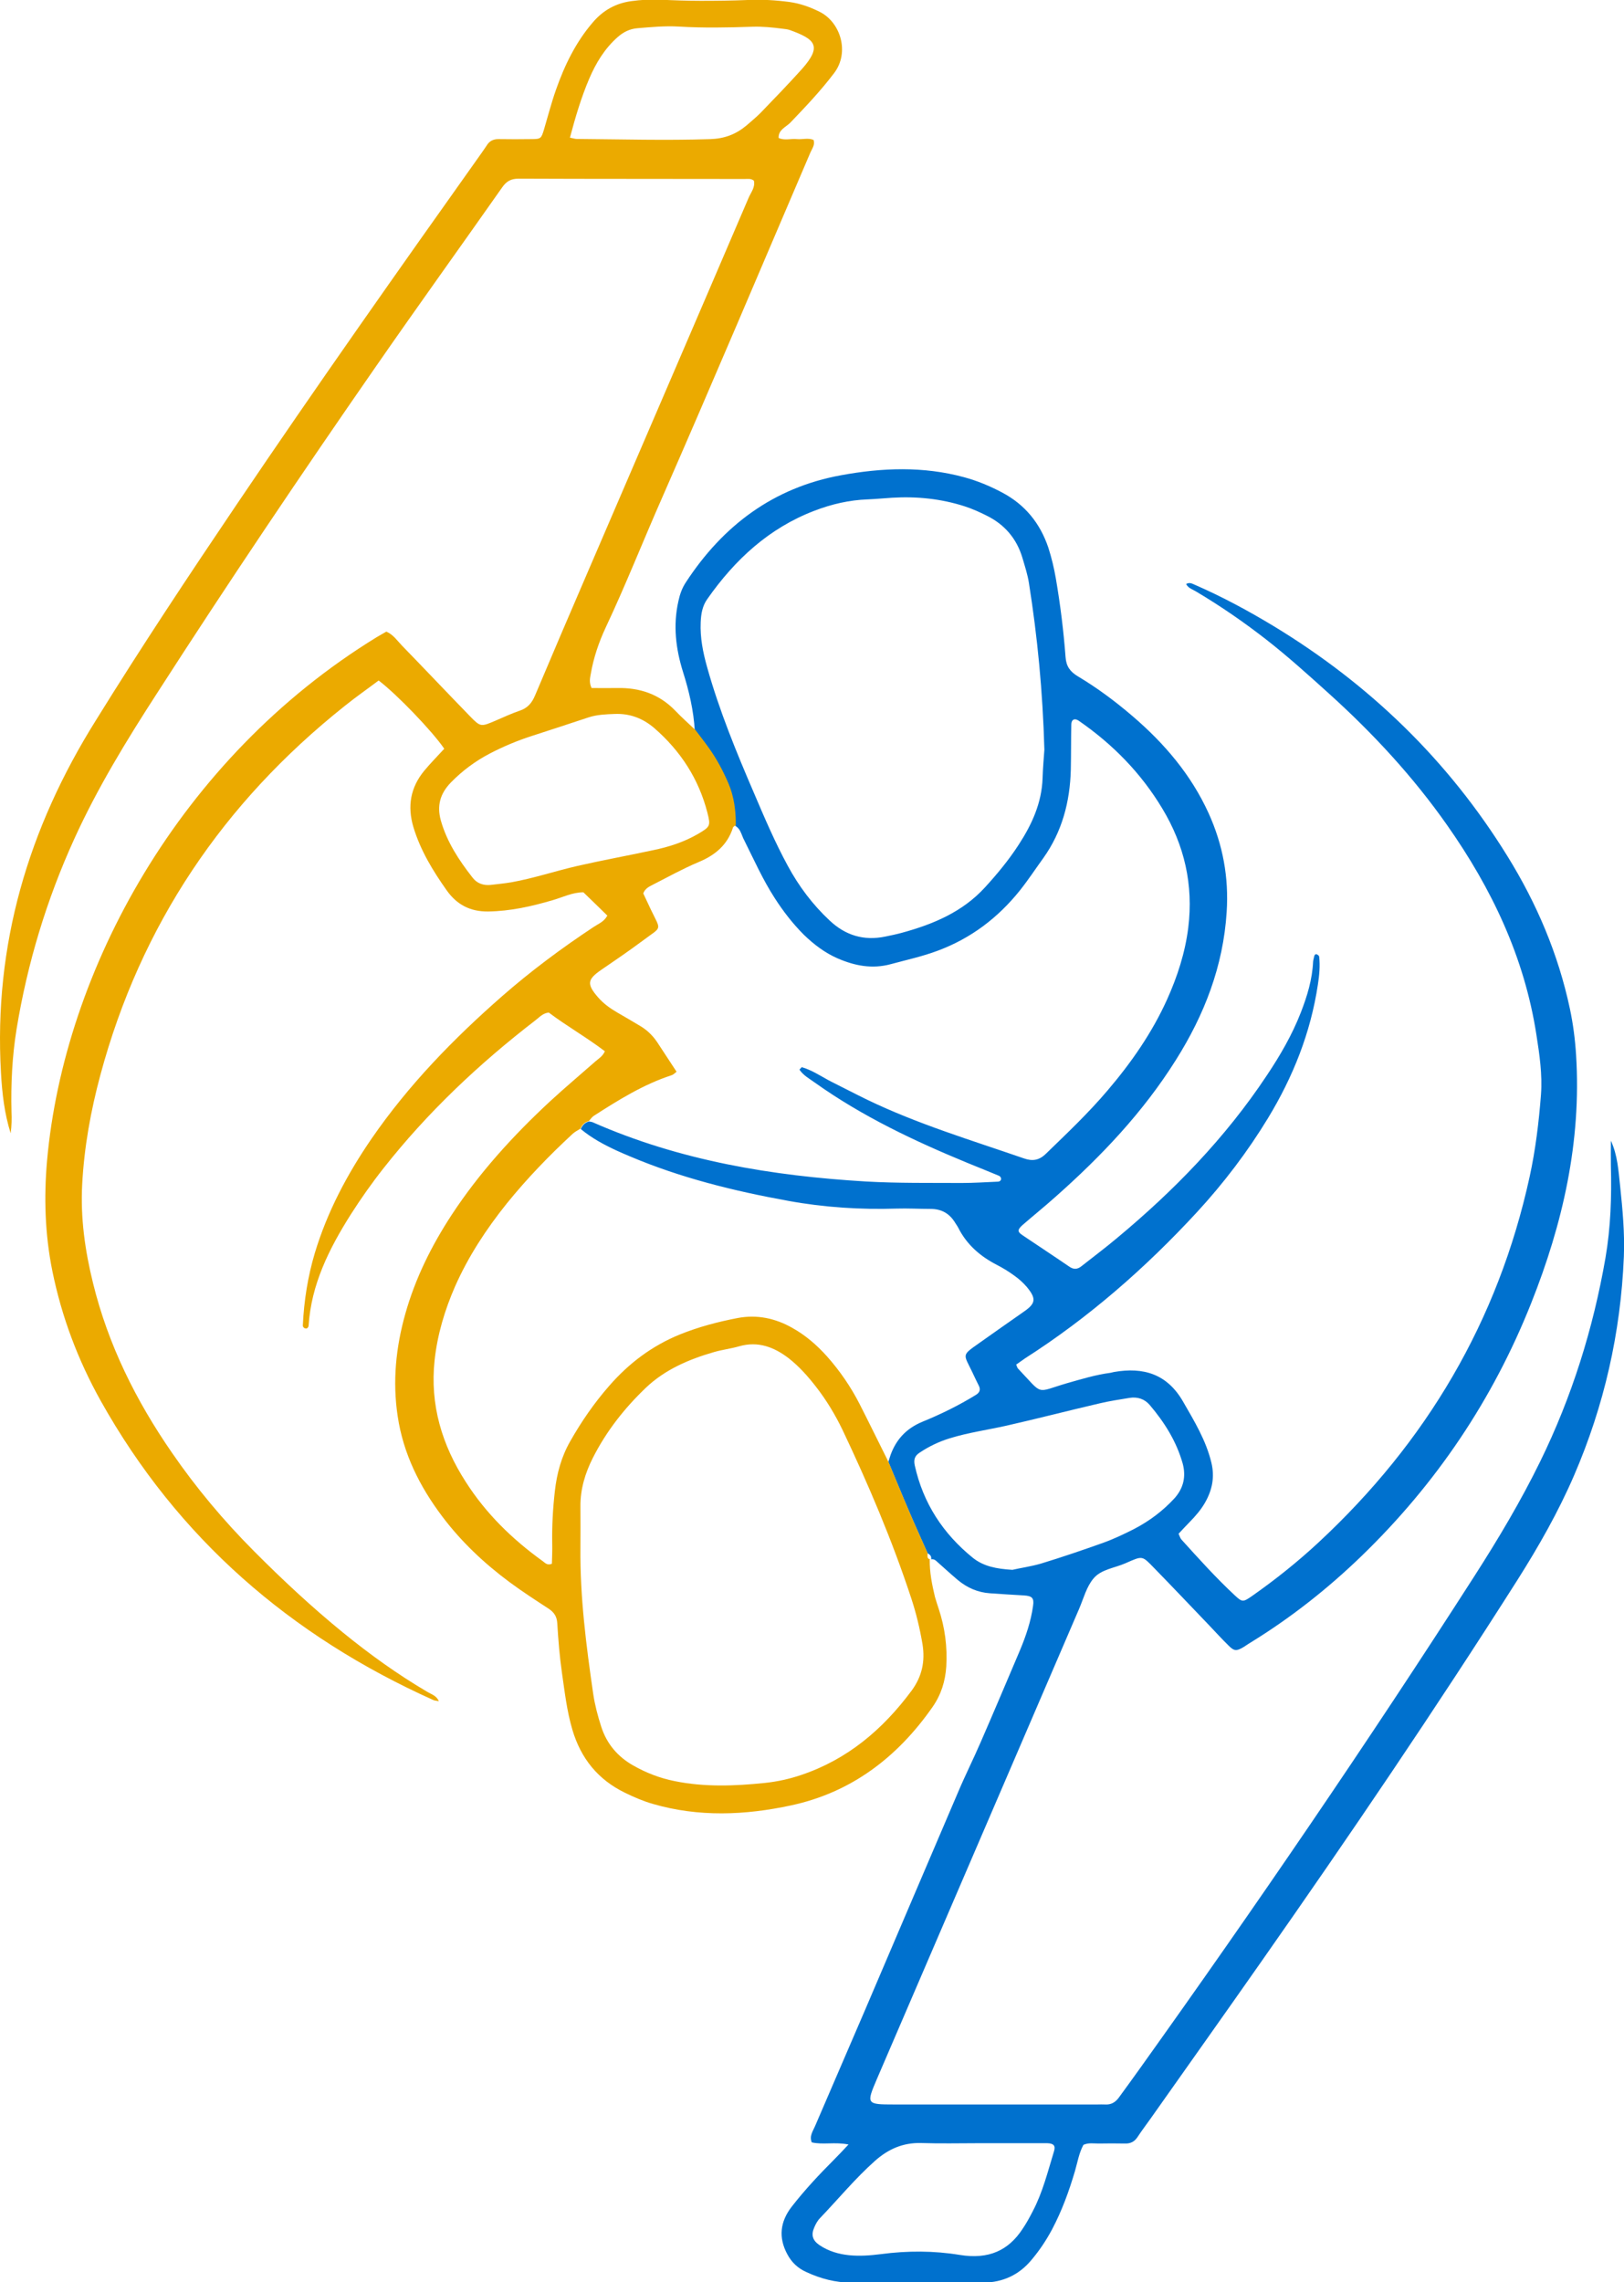 <?xml version="1.0" encoding="utf-8"?>
<!-- Generator: Adobe Illustrator 28.0.0, SVG Export Plug-In . SVG Version: 6.00 Build 0)  -->
<svg version="1.1" id="Layer_1" xmlns="http://www.w3.org/2000/svg" xmlns:xlink="http://www.w3.org/1999/xlink" x="0px" y="0px"
	 viewBox="0 0 98.99 139.12" style="enable-background:new 0 0 98.99 139.12;" xml:space="preserve">
<style type="text/css">
	.st0{fill:#0071CE;}
	.st1{fill:#EBAA00;}
</style>
<g>
	<path class="st0" d="M98.19,69.53c0,0.55-0.01,1.04,0,1.54c0.05,1.88-0.01,3.75-0.33,5.61c-0.75,4.32-2.05,8.47-3.98,12.41
		c-1.18,2.41-2.55,4.71-4,6.97c-6.53,10.18-13.35,20.16-20.38,30c-0.42,0.59-0.85,1.18-1.28,1.77c-0.21,0.3-0.48,0.48-0.87,0.45
		c-0.15-0.01-0.31,0-0.46,0c-4.14,0-8.27,0-12.4,0c-1.68,0-1.69-0.03-1.04-1.55c4.11-9.56,8.22-19.12,12.33-28.67
		c0.27-0.63,0.45-1.35,0.88-1.85c0.46-0.55,1.28-0.63,1.94-0.92c1.07-0.47,1-0.48,1.77,0.31c1.12,1.15,2.23,2.32,3.34,3.48
		c0.4,0.42,0.78,0.84,1.19,1.24c0.31,0.31,0.45,0.33,0.81,0.13c0.17-0.09,0.32-0.21,0.49-0.31c2.46-1.51,4.71-3.28,6.78-5.28
		c4.55-4.4,8.01-9.53,10.35-15.42c1.93-4.85,3.07-9.85,2.74-15.12c-0.06-0.96-0.18-1.9-0.38-2.84c-0.71-3.33-2.02-6.41-3.81-9.3
		c-3.61-5.84-8.41-10.48-14.27-14.03c-1.54-0.93-3.12-1.78-4.77-2.5c-0.18-0.08-0.34-0.17-0.54-0.05c0.13,0.26,0.41,0.33,0.63,0.47
		c1.48,0.88,2.9,1.86,4.26,2.92c1.33,1.04,2.58,2.17,3.83,3.3c2.68,2.42,5.12,5.06,7.19,8.01c2.72,3.87,4.71,8.05,5.44,12.77
		c0.19,1.21,0.37,2.43,0.28,3.65c-0.13,1.68-0.33,3.35-0.69,5c-1.92,8.8-6.29,16.19-12.88,22.31c-1.26,1.17-2.61,2.25-4.02,3.24
		c-0.57,0.4-0.62,0.4-1.08-0.03c-1.15-1.07-2.2-2.24-3.25-3.4c-0.07-0.08-0.1-0.2-0.17-0.35c0.23-0.24,0.46-0.5,0.7-0.74
		c0.35-0.36,0.67-0.73,0.92-1.17c0.43-0.76,0.59-1.54,0.38-2.42c-0.33-1.37-1.04-2.53-1.73-3.73c-0.97-1.68-2.41-2.11-4.2-1.8
		c-0.07,0.01-0.15,0.04-0.22,0.05c-0.91,0.12-1.79,0.39-2.67,0.64c-1.94,0.57-1.39,0.76-2.97-0.9c-0.05-0.05-0.06-0.14-0.11-0.24
		c0.18-0.12,0.36-0.26,0.54-0.38c3.89-2.49,7.34-5.51,10.47-8.9c1.64-1.78,3.1-3.7,4.35-5.76c1.52-2.51,2.59-5.19,3.03-8.12
		c0.09-0.57,0.14-1.14,0.08-1.71c-0.01-0.05-0.08-0.11-0.13-0.13c-0.08-0.04-0.15,0.01-0.17,0.1c-0.02,0.11-0.06,0.22-0.07,0.33
		c-0.05,1.09-0.36,2.11-0.75,3.11c-0.53,1.36-1.26,2.62-2.07,3.83c-2.52,3.8-5.66,7.03-9.15,9.93c-0.7,0.59-1.44,1.14-2.16,1.71
		c-0.24,0.19-0.47,0.2-0.73,0.02c-0.95-0.65-1.91-1.28-2.86-1.92c-0.31-0.21-0.31-0.33,0.01-0.62c0.67-0.58,1.35-1.13,2.01-1.72
		c2.79-2.47,5.34-5.16,7.33-8.33c1.74-2.76,2.89-5.72,3.1-9.02c0.14-2.11-0.23-4.11-1.1-6.03c-1.07-2.35-2.7-4.26-4.64-5.92
		c-1.05-0.9-2.15-1.72-3.34-2.43c-0.46-0.28-0.7-0.6-0.74-1.17c-0.12-1.6-0.32-3.2-0.59-4.78c-0.11-0.64-0.26-1.27-0.46-1.89
		c-0.5-1.48-1.41-2.61-2.8-3.35c-0.75-0.4-1.52-0.72-2.33-0.94c-2.49-0.68-5.02-0.58-7.51-0.12c-4.11,0.75-7.19,3.06-9.45,6.52
		c-0.24,0.36-0.37,0.74-0.46,1.16c-0.33,1.47-0.16,2.89,0.28,4.3c0.37,1.17,0.65,2.36,0.72,3.59c0.27,0.36,0.55,0.72,0.81,1.08
		c0.49,0.68,0.88,1.42,1.21,2.19c0.17,0.41,0.28,0.82,0.36,1.24c0.03,0.21,0.06,0.42,0.07,0.64c0.01,0.21,0.02,0.43,0.02,0.65
		c0.04,0.02,0.07,0.05,0.11,0.08c0.03,0.03,0.06,0.06,0.09,0.09c0.08,0.1,0.13,0.21,0.18,0.33c0.05,0.12,0.09,0.24,0.15,0.35
		c0.6,1.2,1.14,2.42,1.87,3.55c0.52,0.81,1.1,1.56,1.78,2.24c0.61,0.59,1.28,1.1,2.06,1.44c1.04,0.45,2.1,0.66,3.24,0.35
		c0.96-0.26,1.93-0.47,2.86-0.82c2.02-0.75,3.68-2.01,5.02-3.69c0.5-0.63,0.94-1.3,1.41-1.95c1.15-1.61,1.63-3.44,1.68-5.39
		c0.02-0.92,0.01-1.84,0.03-2.75c0-0.31,0.2-0.41,0.45-0.24c2.07,1.43,3.8,3.19,5.1,5.36c1.35,2.24,1.9,4.65,1.58,7.25
		c-0.19,1.53-0.66,2.98-1.29,4.38c-0.92,2.04-2.19,3.86-3.63,5.55c-1.16,1.37-2.47,2.61-3.76,3.86c-0.42,0.41-0.83,0.46-1.34,0.28
		c-3.21-1.11-6.47-2.09-9.54-3.57c-0.72-0.35-1.43-0.72-2.15-1.08c-0.08-0.04-0.15-0.08-0.23-0.12c-0.53-0.29-1.03-0.62-1.62-0.79
		c-0.05,0.05-0.09,0.1-0.14,0.15c0.24,0.36,0.62,0.56,0.95,0.8c2.88,2.05,6.05,3.55,9.3,4.89c0.63,0.26,1.27,0.51,1.91,0.78
		c0.06,0.02,0.13,0.11,0.13,0.17c0.01,0.13-0.1,0.19-0.21,0.19c-0.73,0.03-1.45,0.08-2.17,0.08c-1.95-0.01-3.9,0.02-5.84-0.09
		c-5.74-0.34-11.36-1.27-16.67-3.61c-0.07-0.03-0.15-0.03-0.22-0.05c-0.25,0.06-0.41,0.23-0.51,0.46c0.67,0.56,1.42,0.96,2.2,1.32
		c0.26,0.12,0.52,0.23,0.78,0.34c3.11,1.32,6.36,2.12,9.67,2.72c2.19,0.4,4.39,0.54,6.61,0.47c0.69-0.02,1.37,0.02,2.06,0.02
		c0.68,0,1.17,0.29,1.51,0.86c0.06,0.1,0.13,0.19,0.18,0.29c0.52,1.03,1.34,1.74,2.35,2.26c0.37,0.19,0.73,0.41,1.07,0.66
		c0.28,0.2,0.54,0.43,0.76,0.69c0.6,0.73,0.54,1.01-0.22,1.53c-0.88,0.61-1.75,1.23-2.63,1.85c-1.14,0.81-1.03,0.66-0.48,1.8
		c0.13,0.28,0.26,0.55,0.4,0.83c0.13,0.25,0.05,0.43-0.18,0.57c-1.04,0.64-2.14,1.18-3.27,1.64c-0.95,0.4-1.57,1.05-1.92,2
		c-0.05,0.14-0.09,0.29-0.14,0.44c0.42,1,0.83,2.01,1.26,3.01c0.18,0.43,0.37,0.85,0.56,1.28c0.19,0.43,0.38,0.85,0.57,1.28
		c0.11,0.06,0.21,0.14,0.22,0.26c0.01,0.03,0,0.07,0,0.11c0.08-0.02,0.16,0,0.23,0.04c0.03,0.02,0.06,0.04,0.09,0.07
		c0.43,0.38,0.85,0.77,1.29,1.14c0.57,0.48,1.23,0.77,1.98,0.82c0.69,0.05,1.37,0.09,2.06,0.13c0.5,0.03,0.63,0.16,0.56,0.63
		c-0.13,0.95-0.44,1.86-0.81,2.74c-0.79,1.86-1.58,3.73-2.39,5.59c-0.44,1.02-0.94,2.01-1.37,3.03c-1.9,4.43-3.78,8.86-5.68,13.3
		c-1.01,2.36-2.03,4.7-3.04,7.06c-0.13,0.31-0.36,0.6-0.2,0.99c0.68,0.16,1.41-0.04,2.24,0.13c-0.35,0.37-0.6,0.64-0.86,0.9
		c-0.92,0.92-1.81,1.87-2.61,2.9c-0.7,0.91-0.81,1.87-0.26,2.89c0.26,0.49,0.64,0.85,1.15,1.08c0.88,0.41,1.8,0.65,2.77,0.65
		c1.61,0,3.21-0.02,4.82-0.02c1.07,0,2.14,0.03,3.22,0.02c1.17-0.02,2.15-0.46,2.91-1.37c0.5-0.59,0.92-1.22,1.28-1.9
		c0.59-1.12,1.02-2.3,1.38-3.52c0.16-0.55,0.25-1.12,0.52-1.61c0.31-0.14,0.62-0.08,0.92-0.08c0.54-0.01,1.07-0.01,1.61,0
		c0.34,0.01,0.58-0.11,0.77-0.4c0.25-0.38,0.53-0.75,0.8-1.13c2.25-3.19,4.51-6.37,6.75-9.57c5.36-7.65,10.6-15.37,15.61-23.26
		c1.29-2.04,2.48-4.13,3.44-6.35c1.84-4.26,2.85-8.71,3.04-13.34c0.06-1.46-0.08-2.91-0.23-4.35C98.65,71.35,98.6,70.42,98.19,69.53
		 M63.55,47.43c-0.05,1.51-0.65,2.82-1.45,4.05c-0.6,0.93-1.31,1.79-2.06,2.61c-1.37,1.5-3.16,2.25-5.07,2.77
		c-0.33,0.09-0.67,0.16-1.01,0.23c-1.3,0.27-2.42-0.07-3.38-0.97c-1.05-0.98-1.89-2.1-2.57-3.36c-0.77-1.42-1.4-2.89-2.03-4.37
		c-1.09-2.53-2.14-5.08-2.88-7.73c-0.25-0.89-0.43-1.79-0.39-2.72c0.02-0.51,0.1-1,0.4-1.42c1.68-2.4,3.76-4.33,6.54-5.39
		c1.04-0.4,2.12-0.65,3.24-0.69c0.5-0.02,0.99-0.07,1.49-0.1c1.5-0.09,2.98,0.06,4.41,0.52c0.47,0.15,0.93,0.36,1.37,0.58
		c1.08,0.54,1.81,1.39,2.16,2.56c0.15,0.51,0.32,1.03,0.4,1.55c0.52,3.29,0.84,6.6,0.94,10.15C63.63,46.13,63.57,46.78,63.55,47.43
		 M61.71,95.69c-0.98-0.06-1.76-0.21-2.42-0.74c-1.81-1.47-3.02-3.32-3.53-5.62c-0.08-0.36,0-0.59,0.29-0.78
		c0.57-0.38,1.19-0.68,1.85-0.88c1.13-0.35,2.31-0.51,3.46-0.77c1.9-0.43,3.78-0.92,5.68-1.36c0.59-0.14,1.2-0.23,1.8-0.33
		c0.49-0.08,0.92,0.06,1.24,0.43c0.9,1.06,1.63,2.22,2.01,3.57c0.21,0.78,0.06,1.5-0.51,2.13c-0.71,0.77-1.53,1.38-2.45,1.86
		c-0.61,0.31-1.24,0.61-1.88,0.84c-1.26,0.45-2.52,0.88-3.8,1.27C62.83,95.49,62.18,95.58,61.71,95.69 M64.25,131.12
		c-0.38,1.24-0.69,2.51-1.3,3.67c-0.19,0.37-0.39,0.74-0.63,1.09c-0.85,1.29-2.04,1.86-3.82,1.57c-1.58-0.26-3.2-0.26-4.79-0.05
		c-1.32,0.17-2.65,0.19-3.75-0.54c-0.43-0.29-0.53-0.62-0.33-1.08c0.09-0.21,0.2-0.42,0.36-0.58c1.11-1.16,2.13-2.4,3.34-3.48
		c0.81-0.72,1.71-1.12,2.81-1.09c1.18,0.04,2.37,0.01,3.56,0.01c0,0,0,0,0,0c1.38,0,2.75,0,4.13,0
		C64.22,130.65,64.35,130.79,64.25,131.12"/>
	<path class="st1" d="M56.67,95.06L56.67,95.06c0.01-0.01,0.03-0.01,0.04-0.01c-0.24-0.03-0.16-0.23-0.17-0.38
		c-0.19-0.43-0.38-0.85-0.57-1.28c-0.19-0.43-0.38-0.85-0.56-1.28c-0.43-1-0.84-2.01-1.26-3.01c-0.58-1.16-1.15-2.33-1.74-3.49
		c-0.54-1.06-1.21-2.04-2-2.93c-0.62-0.69-1.31-1.29-2.12-1.74c-1.04-0.59-2.16-0.82-3.32-0.6c-1.2,0.23-2.38,0.54-3.52,1
		c-1.7,0.69-3.12,1.76-4.32,3.14c-0.91,1.04-1.69,2.17-2.37,3.37c-0.54,0.94-0.82,1.97-0.94,3.05c-0.12,1.06-0.18,2.13-0.16,3.21
		c0.01,0.41-0.01,0.83-0.02,1.21c-0.29,0.12-0.42-0.06-0.56-0.16c-1.85-1.33-3.46-2.9-4.69-4.83c-1.45-2.25-2.19-4.7-1.9-7.41
		c0.17-1.57,0.62-3.07,1.25-4.51c0.81-1.83,1.9-3.49,3.15-5.05c1.23-1.52,2.58-2.92,4.02-4.25c0.14-0.13,0.31-0.21,0.47-0.31
		c0.1-0.23,0.26-0.4,0.51-0.46c0.1-0.11,0.18-0.24,0.3-0.32c1.51-0.97,3.03-1.92,4.75-2.48c0.1-0.03,0.18-0.12,0.3-0.21
		c-0.4-0.61-0.79-1.2-1.18-1.8c-0.28-0.42-0.64-0.76-1.07-1.01c-0.46-0.27-0.92-0.55-1.38-0.81c-0.43-0.25-0.83-0.54-1.16-0.92
		c-0.7-0.81-0.65-1.09,0.21-1.68c0.85-0.58,1.7-1.16,2.53-1.78c1.17-0.88,1.12-0.56,0.49-1.87c-0.16-0.34-0.32-0.68-0.47-1
		c0.11-0.31,0.37-0.42,0.6-0.54c0.92-0.47,1.82-0.97,2.77-1.37c1.01-0.42,1.76-1.04,2.1-2.11c0.02-0.06,0.11-0.09,0.17-0.14
		c0-0.22,0-0.43-0.02-0.65c-0.01-0.21-0.04-0.43-0.07-0.64c-0.07-0.42-0.18-0.84-0.35-1.24c-0.33-0.77-0.72-1.51-1.21-2.19
		c-0.26-0.37-0.54-0.72-0.81-1.08c-0.42-0.4-0.85-0.78-1.24-1.19c-0.97-1-2.16-1.4-3.53-1.37c-0.53,0.01-1.06,0-1.56,0
		c-0.16-0.33-0.1-0.6-0.05-0.86c0.17-0.99,0.49-1.93,0.91-2.83c1.22-2.59,2.27-5.26,3.43-7.89c3.07-7,6.04-14.04,9.05-21.07
		c0.1-0.23,0.29-0.46,0.19-0.76c-0.33-0.14-0.67-0.02-1.01-0.05c-0.38-0.04-0.76,0.1-1.12-0.07c-0.02-0.51,0.45-0.66,0.72-0.94
		c0.93-0.97,1.85-1.94,2.66-3.01c0.97-1.27,0.39-3.11-0.88-3.74c-0.58-0.29-1.19-0.51-1.85-0.6c-0.84-0.11-1.67-0.16-2.52-0.12
		c-0.95,0.04-1.91,0.05-2.87,0.05c-0.84,0-1.68-0.03-2.52-0.07c-0.58-0.02-1.14,0.01-1.72,0.09c-0.96,0.13-1.73,0.57-2.35,1.3
		c-1.04,1.21-1.72,2.62-2.24,4.1c-0.28,0.79-0.49,1.61-0.73,2.42c-0.17,0.56-0.19,0.59-0.79,0.59c-0.65,0.01-1.3,0.01-1.95,0
		c-0.34-0.01-0.59,0.11-0.76,0.4c-0.08,0.13-0.18,0.25-0.26,0.38c-5.05,7.11-10.08,14.24-14.96,21.47
		c-2.93,4.34-5.83,8.71-8.59,13.17C1.72,50.49-0.39,57.61,0.06,65.4c0.07,1.25,0.21,2.48,0.59,3.68c0.06-0.44,0.07-0.88,0.05-1.31
		c-0.04-1.69,0.04-3.37,0.31-5.04c0.66-4.02,1.83-7.89,3.52-11.6c1.41-3.1,3.19-6.01,5.04-8.87c4.33-6.73,8.79-13.36,13.35-19.93
		c2.53-3.65,5.12-7.25,7.67-10.88c0.26-0.38,0.53-0.56,1.02-0.56c4.59,0.02,9.19,0.01,13.78,0.02c0.19,0,0.38-0.04,0.56,0.1
		c0.1,0.4-0.18,0.72-0.32,1.05c-3.25,7.59-6.52,15.17-9.78,22.75c-1.09,2.53-2.17,5.05-3.24,7.59c-0.19,0.45-0.45,0.76-0.93,0.92
		c-0.5,0.17-0.99,0.4-1.48,0.61c-0.89,0.38-0.91,0.39-1.56-0.28c-1.39-1.43-2.75-2.87-4.14-4.3c-0.29-0.3-0.52-0.66-0.95-0.85
		c-0.19,0.11-0.39,0.22-0.59,0.34c-12,7.36-19.05,20.3-20.09,31.89c-0.2,2.25-0.13,4.51,0.32,6.74c0.57,2.8,1.56,5.43,2.95,7.92
		c4.69,8.38,11.57,14.33,20.28,18.24c0.09,0.04,0.21,0.04,0.33,0.07c-0.14-0.34-0.45-0.42-0.7-0.57c-1.82-1.07-3.53-2.3-5.16-3.63
		c-1.9-1.55-3.69-3.22-5.42-4.96c-1.84-1.85-3.51-3.84-4.99-5.99c-2.19-3.17-3.89-6.58-4.81-10.34c-0.49-1.98-0.77-3.98-0.66-6.02
		c0.12-2.26,0.52-4.48,1.11-6.67c2.46-9.14,7.49-16.59,14.87-22.47c0.68-0.55,1.4-1.05,2.09-1.57c1.12,0.85,3.27,3.09,4,4.16
		c-0.4,0.44-0.84,0.88-1.22,1.34c-0.84,1.02-1.04,2.16-0.66,3.44c0.43,1.42,1.18,2.65,2.02,3.84c0.62,0.88,1.43,1.31,2.53,1.3
		c1.36-0.02,2.65-0.31,3.94-0.69c0.62-0.18,1.21-0.48,1.87-0.48c0.49,0.47,0.98,0.95,1.46,1.42c-0.2,0.38-0.55,0.5-0.83,0.69
		c-1.95,1.29-3.82,2.68-5.58,4.22c-2.98,2.61-5.72,5.43-7.97,8.7c-1.48,2.16-2.69,4.44-3.45,6.96c-0.43,1.44-0.66,2.91-0.73,4.4
		c-0.01,0.12,0.1,0.21,0.22,0.2c0.05,0,0.13-0.1,0.13-0.16c0.16-2.53,1.25-4.7,2.57-6.79c0.62-0.97,1.28-1.91,1.99-2.81
		c2.69-3.42,5.83-6.38,9.27-9.03c0.24-0.18,0.44-0.43,0.81-0.47c1.1,0.83,2.32,1.52,3.42,2.36c-0.14,0.32-0.39,0.45-0.59,0.63
		c-0.92,0.81-1.86,1.6-2.76,2.43c-2.25,2.09-4.31,4.35-6,6.93c-1.22,1.87-2.2,3.84-2.81,6c-0.58,2.05-0.79,4.13-0.47,6.25
		c0.34,2.29,1.34,4.29,2.72,6.12c1.16,1.54,2.55,2.85,4.1,4c0.77,0.57,1.57,1.09,2.37,1.61c0.35,0.23,0.52,0.49,0.54,0.92
		c0.06,0.99,0.14,1.99,0.28,2.97c0.17,1.17,0.3,2.35,0.64,3.5c0.52,1.75,1.56,3.04,3.21,3.84c0.55,0.27,1.11,0.51,1.7,0.68
		c2.79,0.81,5.62,0.69,8.41,0.09c3.69-0.79,6.5-2.94,8.64-6.01c0.52-0.75,0.77-1.56,0.83-2.46c0.07-1.2-0.08-2.36-0.46-3.51
		c-0.08-0.24-0.16-0.49-0.23-0.73C56.81,96.59,56.66,95.84,56.67,95.06 M45.5,7.65c-0.63,0.53-1.33,0.8-2.19,0.83
		c-2.72,0.09-5.43,0.01-8.15-0.01c-0.11,0-0.22-0.04-0.42-0.08c0.34-1.28,0.69-2.45,1.17-3.58c0.41-0.96,0.94-1.84,1.73-2.54
		c0.35-0.31,0.73-0.51,1.22-0.55c0.84-0.07,1.68-0.15,2.52-0.1c1.49,0.09,2.99,0.06,4.48,0.01c0.62-0.02,1.22,0.04,1.83,0.12
		c0.15,0.02,0.31,0.03,0.45,0.08c1.55,0.56,1.99,0.97,0.74,2.38C48.06,5.12,47.21,6,46.36,6.88C46.09,7.15,45.79,7.4,45.5,7.65
		 M35.17,52.79c-1.34,0.31-2.65,0.75-4,0.99c-0.41,0.07-0.83,0.11-1.25,0.16c-0.45,0.05-0.85-0.09-1.12-0.45
		c-0.83-1.06-1.56-2.17-1.93-3.48c-0.25-0.9-0.04-1.64,0.61-2.31c0.7-0.72,1.5-1.31,2.38-1.77c0.81-0.42,1.66-0.78,2.53-1.06
		c1.16-0.38,2.32-0.75,3.48-1.14c0.52-0.17,1.05-0.19,1.59-0.21c0.92-0.04,1.72,0.26,2.42,0.86c1.61,1.4,2.71,3.1,3.24,5.16
		c0.2,0.79,0.18,0.85-0.55,1.28c-0.87,0.51-1.81,0.81-2.79,1.01C38.24,52.16,36.7,52.44,35.17,52.79 M55.57,103.05
		c-1.75,2.36-3.9,4.19-6.72,5.14c-0.73,0.25-1.47,0.41-2.23,0.49c-1.83,0.19-3.67,0.26-5.49-0.11c-0.91-0.18-1.76-0.51-2.56-0.97
		c-0.94-0.54-1.59-1.32-1.92-2.34c-0.21-0.65-0.39-1.33-0.49-2c-0.43-2.96-0.81-5.92-0.78-8.91c0-0.84,0.01-1.68,0-2.52
		c-0.01-1.06,0.29-2.04,0.76-2.97c0.82-1.62,1.93-3.03,3.24-4.28c1.16-1.1,2.61-1.72,4.13-2.16c0.51-0.15,1.05-0.21,1.56-0.36
		c1.14-0.32,2.11,0.05,3,0.73c0.64,0.5,1.17,1.1,1.66,1.73c0.64,0.82,1.17,1.7,1.62,2.63c1.59,3.35,3.04,6.76,4.2,10.29
		c0.3,0.91,0.52,1.84,0.68,2.78C56.4,101.27,56.2,102.19,55.57,103.05"/>
</g>
</svg>
